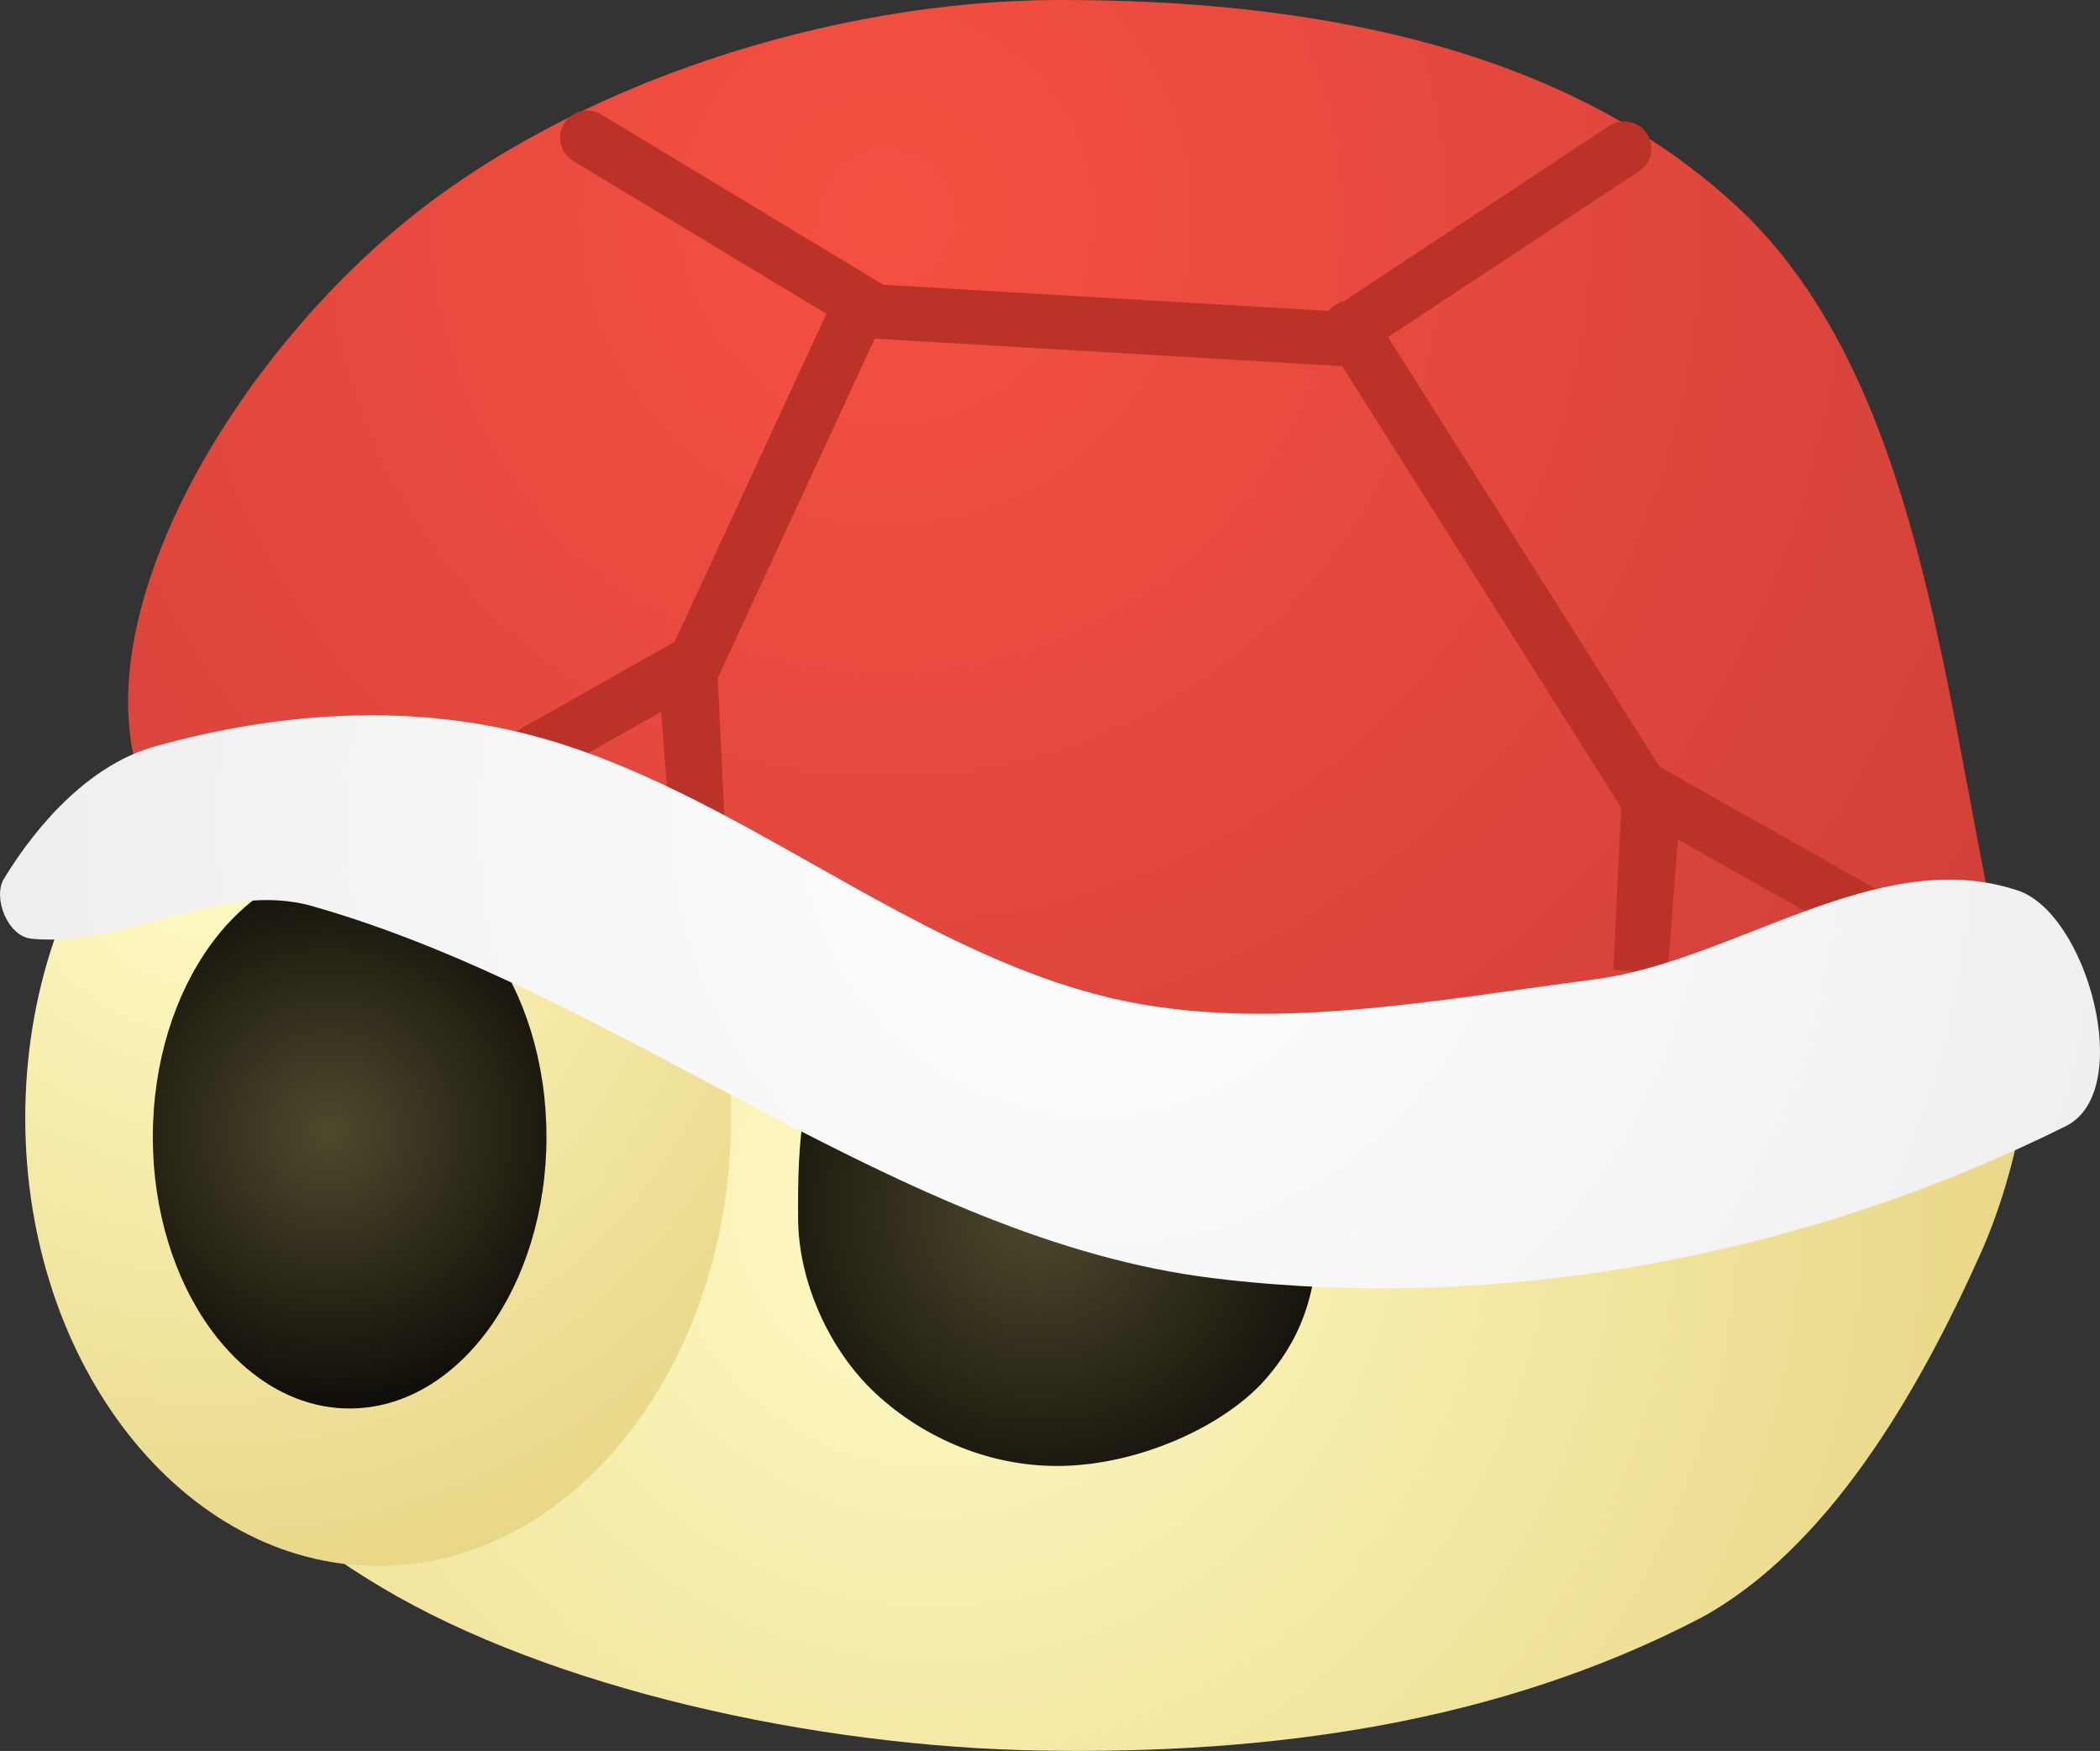 <svg version="1.1" xmlns="http://www.w3.org/2000/svg" xmlns:xlink="http://www.w3.org/1999/xlink" width="38.678" height="32.241" viewBox="0,0,38.678,32.241"><rect x="0" y="0" width="38.678" height="32.241" fill="#333333" stroke="none"/><defs><radialGradient cx="238.87" cy="185.929" r="22.448" gradientUnits="userSpaceOnUse" id="color-1"><stop offset="0" stop-color="#fffbc6"/><stop offset="1" stop-color="#e6d380"/></radialGradient><radialGradient cx="225.453" cy="179.499" r="15.507" gradientUnits="userSpaceOnUse" id="color-2"><stop offset="0" stop-color="#fffbc6"/><stop offset="1" stop-color="#e6d380"/></radialGradient><radialGradient cx="227.753" cy="184.75" r="6.265" gradientUnits="userSpaceOnUse" id="color-3"><stop offset="0" stop-color="#4f492c"/><stop offset="1" stop-color="#000000"/></radialGradient><radialGradient cx="240.814" cy="186.179" r="7.329" gradientUnits="userSpaceOnUse" id="color-4"><stop offset="0" stop-color="#4f492c"/><stop offset="1" stop-color="#000000"/></radialGradient><radialGradient cx="238.016" cy="167.905" r="30.651" gradientUnits="userSpaceOnUse" id="color-5"><stop offset="0" stop-color="#f55042"/><stop offset="1" stop-color="#c73c36"/></radialGradient><radialGradient cx="241.858" cy="179.032" r="31.157" gradientUnits="userSpaceOnUse" id="color-6"><stop offset="0" stop-color="#ffffff"/><stop offset="1" stop-color="#e5e5e5"/></radialGradient></defs><g transform="translate(-221.688,-163.915)"><g data-paper-data="{&quot;isPaintingLayer&quot;:true}" fill="none" fill-rule="nonzero" stroke="none" stroke-width="none" stroke-linecap="none" stroke-linejoin="miter" stroke-miterlimit="10" stroke-dasharray="" stroke-dashoffset="0" font-family="none" font-weight="none" font-size="none" text-anchor="none" style="mix-blend-mode: normal"><path d="M235.48,180.1c3.262,0.395 6.491,-0.401 9.702,-0.4c4.412,0.516 9.114,-0.234 13.129,1.95c1.292,0.705 0.567,3.743 -0.124,5.3c-1.186,2.662 -2.853,5.485 -5.161,6.75c-3.755,1.959 -7.953,2.517 -12.138,2.45c-4.218,-0.067 -9.054,-1.149 -12.17,-3.004c-3.117,-1.856 -5.046,-4.418 -5.046,-7.246c0,-2.828 2.625,-6.066 5.046,-7.246c2.293,-1.119 4.49,1.174 6.762,1.446z" data-paper-data="{&quot;index&quot;:null}" id="ID0.15607240749523044" fill="url(#color-1)" stroke="none" stroke-width="0.917" stroke-linecap="round"/><path d="M228.653,176.25c1.793,0 3.418,0.924 4.595,2.418c1.177,1.493 1.905,3.556 1.905,5.832c0,2.276 -0.728,4.339 -1.905,5.832c-1.177,1.494 -2.802,2.418 -4.595,2.418c-1.793,0 -3.418,-0.924 -4.595,-2.418c-1.177,-1.493 -1.905,-3.556 -1.905,-5.832c0,-2.276 0.728,-4.339 1.905,-5.832c1.177,-1.494 2.802,-2.418 4.595,-2.418z" data-paper-data="{&quot;index&quot;:null}" id="ID0.7226808085106313" fill="url(#color-2)" stroke="none" stroke-width="1" stroke-linecap="butt"/><path d="M228.128,179.85c1,0 1.906,0.56 2.563,1.465c0.656,0.906 1.062,2.156 1.062,3.535c0,1.379 -0.406,2.629 -1.062,3.535c-0.657,0.905 -1.563,1.465 -2.563,1.465c-1,0 -1.906,-0.56 -2.563,-1.465c-0.656,-0.906 -1.062,-2.156 -1.062,-3.535c0,-1.379 0.406,-2.629 1.062,-3.535c0.657,-0.905 1.563,-1.465 2.563,-1.465z" data-paper-data="{&quot;index&quot;:null}" id="ID0.21181316301226616" fill="url(#color-3)" stroke="none" stroke-width="1" stroke-linecap="butt"/><path d="M241.276,181.831c1.615,0.248 3.511,0.54 4.483,1.452c0.863,0.805 0.379,1.974 0.27,2.995c-0.115,1.048 -0.12,2.021 -1.079,3.086c-0.762,0.822 -2.252,1.505 -3.674,1.543c-1.327,0.035 -2.57,-0.508 -3.456,-1.33c-0.884,-0.822 -1.424,-2.093 -1.432,-3.209c-0.011,-1.469 0.028,-3.125 1.281,-4.312c0.728,-0.653 2.461,-0.402 3.607,-0.227z" data-paper-data="{&quot;index&quot;:null}" id="ID0.21181316301226616" fill="url(#color-4)" stroke="none" stroke-width="1.149" stroke-linecap="butt"/><path d="M241.188,163.915c4.383,-0.007 9.386,0.755 12.711,4.012c3.087,3.104 3.575,8.534 4.537,13.098c0.24,1.139 -0.581,1.557 -1.541,1.788c-3.836,0.923 -7.792,1.938 -11.727,1.257c-4.721,-0.818 -8.87,-4.291 -13.439,-5.655c-2.497,-0.724 -7.084,1.651 -7.575,-0.556c-0.67,-3.024 1.909,-7.333 4.992,-9.857c3.084,-2.525 7.826,-4.08 12.042,-4.087z" data-paper-data="{&quot;origPos&quot;:null,&quot;index&quot;:null}" id="ID0.26931737549602985" fill="url(#color-5)" stroke="none" stroke-width="0.913" stroke-linecap="round"/><path d="M256.403,180.95l-4.25,-2.4l-0.25,3.25l0.15,-3.15l-5.5,-8.7" data-paper-data="{&quot;origPos&quot;:null,&quot;index&quot;:null}" id="ID0.9385899971239269" fill="none" stroke="#bb3228" stroke-width="1" stroke-linecap="round"/><path d="M237.503,169.6l-3.1,6.7l0.15,3.15l-0.25,-3.25l-4.25,2.4" data-paper-data="{&quot;origPos&quot;:null,&quot;index&quot;:null}" id="ID0.9385899971239269" fill="none" stroke="#bb3228" stroke-width="1" stroke-linecap="round"/><path d="M222.266,181.2c-0.44,-0.045 -0.714,-0.758 -0.508,-1.1c0.638,-1.05 1.624,-2.134 2.818,-2.45c2.199,-0.61 4.602,-0.797 6.885,-0.2c3.76,0.984 6.933,3.965 10.72,4.85c2.803,0.648 5.934,0.03 8.871,-0.35c2.57,-0.332 5.21,-2.475 7.762,-1.65c1.308,0.375 2.221,3.706 0.924,4.35c-4.816,2.4 -10.441,3.446 -15.71,2.8c-5.772,-0.709 -10.868,-5.225 -16.588,-6.85c-1.703,-0.484 -3.45,0.772 -5.175,0.6z" data-paper-data="{&quot;index&quot;:null}" id="ID0.5838042767718434" fill="url(#color-6)" stroke="none" stroke-width="0.963" stroke-linecap="round"/><path d="M251.603,166.65l-5.3,3.5l-8.5,-0.5l-5.3,-3.2" data-paper-data="{&quot;origPos&quot;:null,&quot;index&quot;:null}" id="ID0.8476383532397449" fill="none" stroke="#bb3228" stroke-width="1" stroke-linecap="round"/></g></g></svg>
